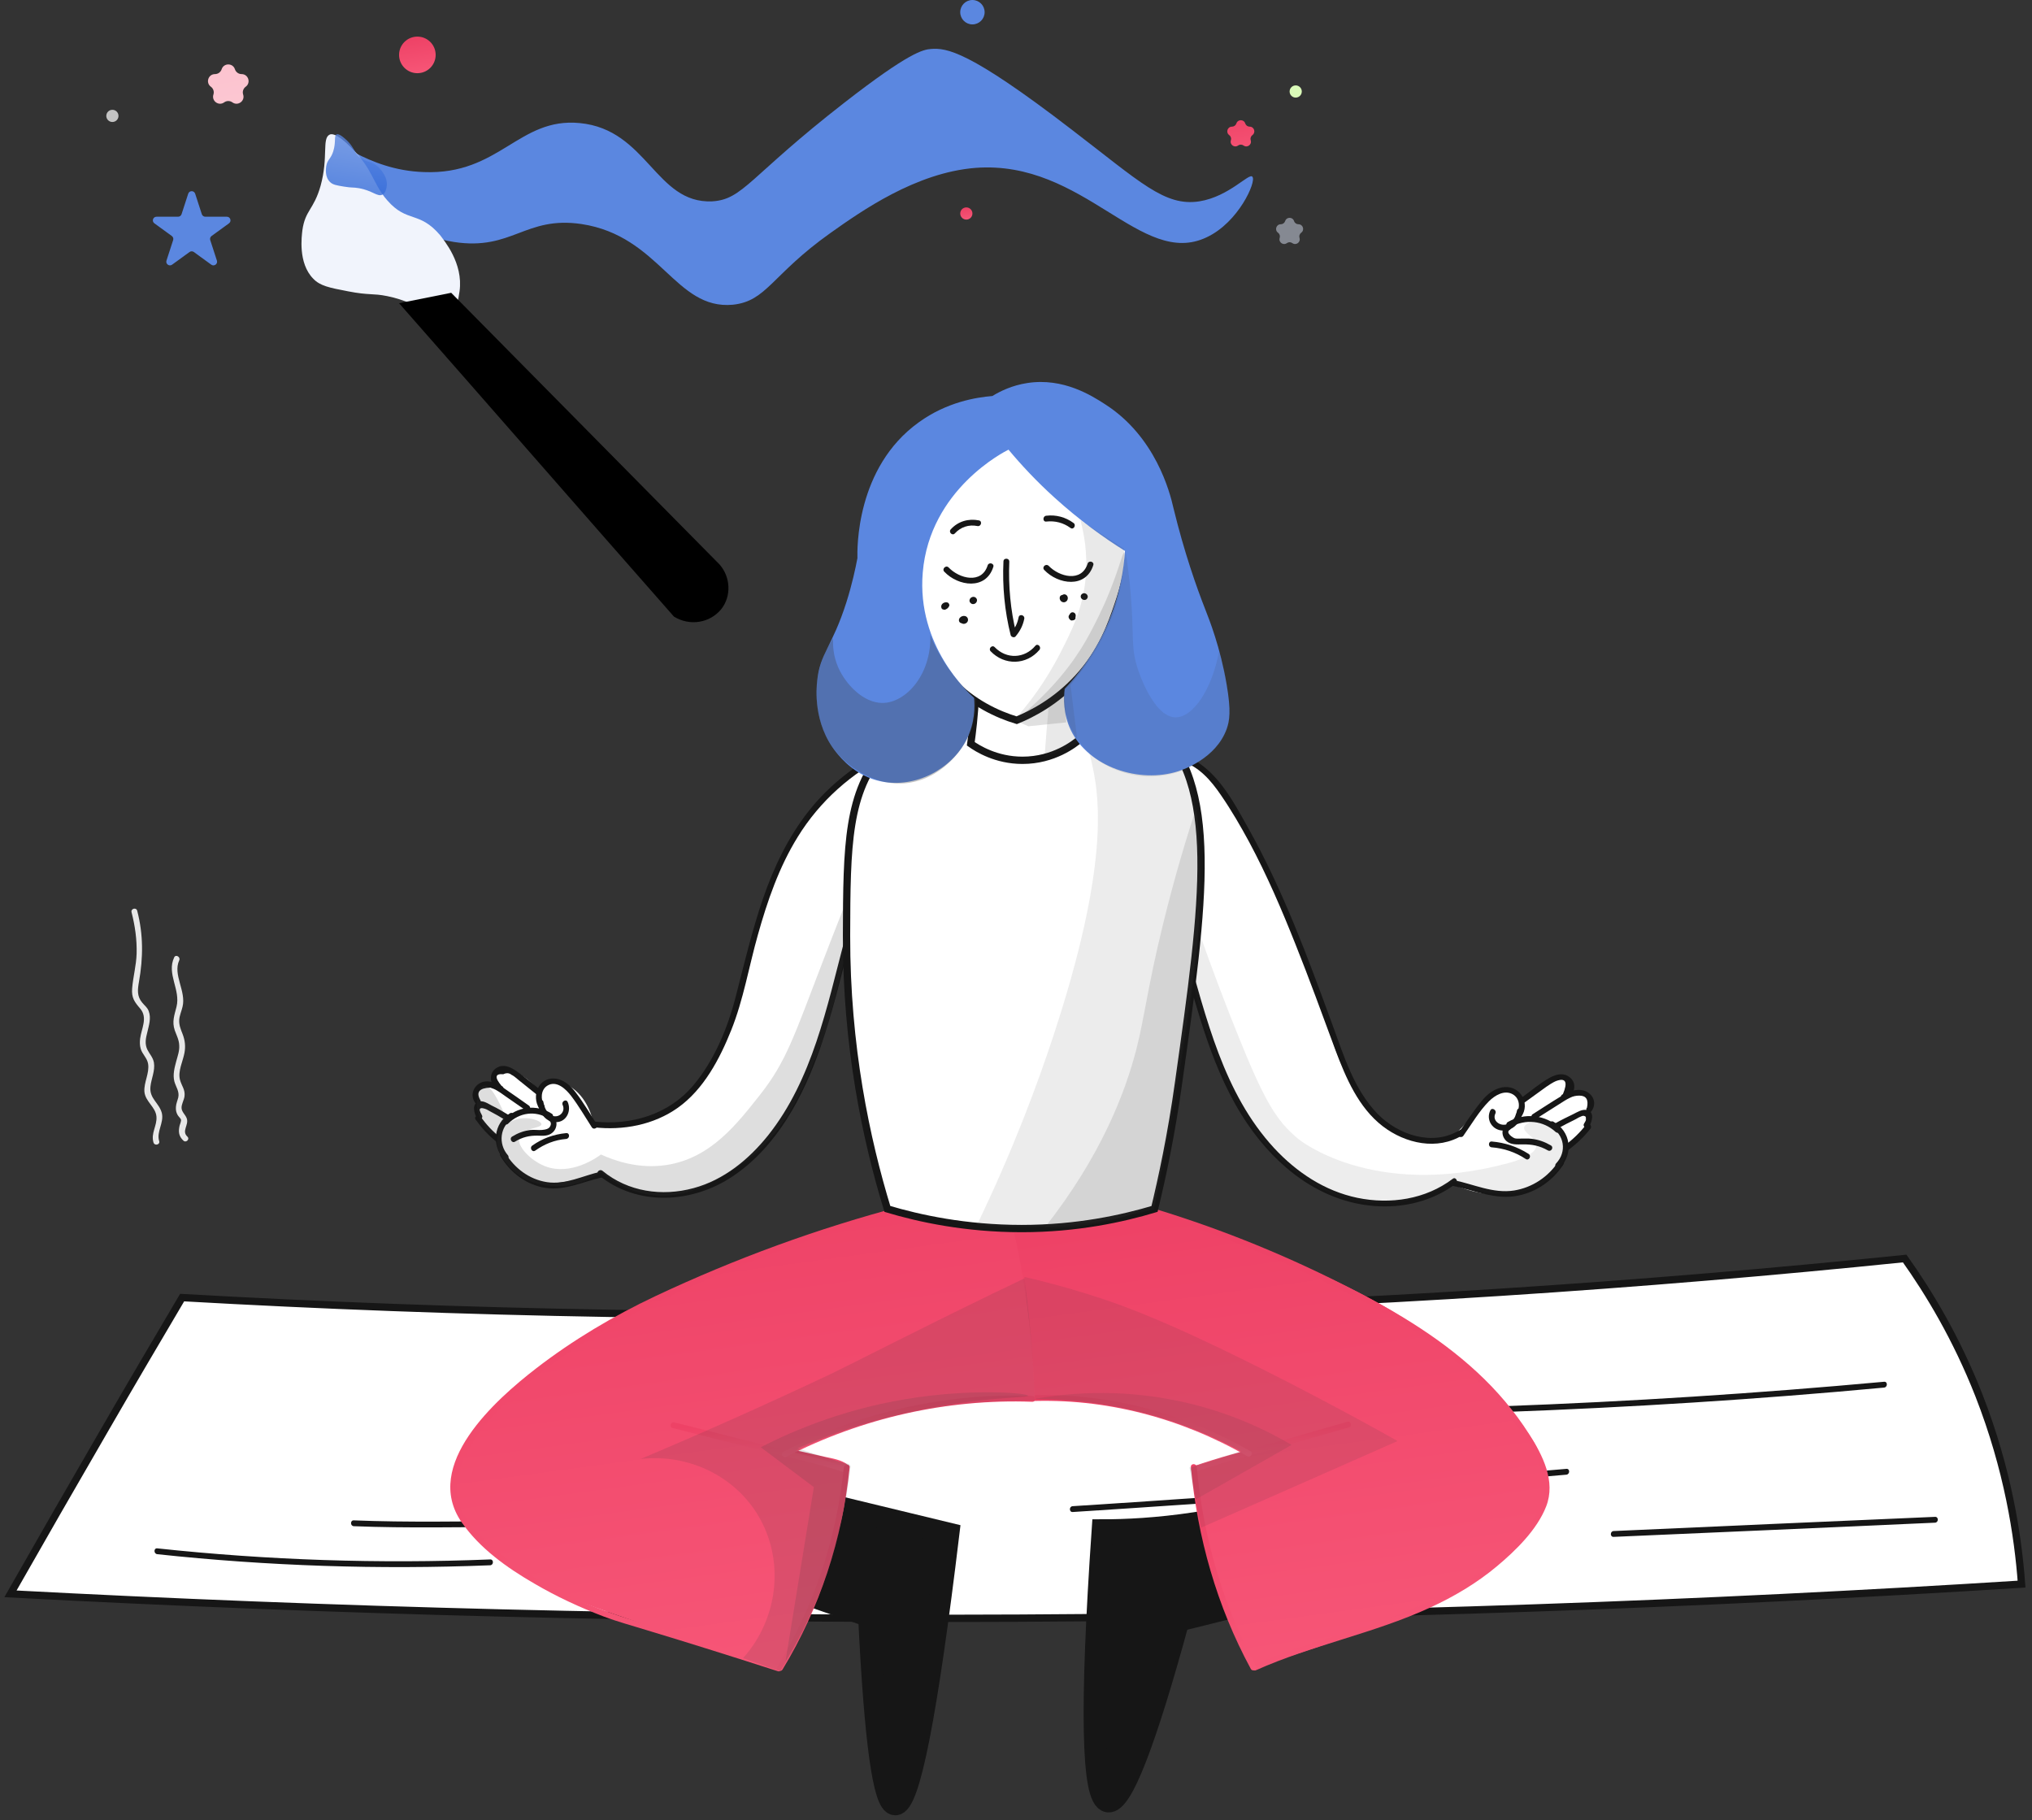 <svg width="278" height="249" viewBox="0 0 278 249" fill="none" xmlns="http://www.w3.org/2000/svg">
<rect x="0" y="0" width="278" height="249" fill="#333333" stroke="none"/>
<path d="M276.571 216.708C233.237 219.447 187.482 221.123 139.492 221.362C91.157 221.601 45.056 220.352 1.429 218.038C5.712 210.512 10.021 203.013 14.357 195.541C17.842 189.504 21.38 183.494 24.918 177.511C62.427 179.639 102.968 180.49 146.143 179.426C186.817 178.415 225.07 175.809 260.583 172.166C263.855 176.767 267.633 182.989 270.719 190.834C274.709 201.019 276.092 210.14 276.571 216.708Z" fill="white" stroke="#161616" stroke-miterlimit="10"/>
<path d="M21.517 212.614C36.627 214.236 51.843 214.741 67.059 214.13C67.564 214.103 67.564 213.305 67.059 213.332C51.869 213.943 36.653 213.438 21.517 211.816C21.011 211.763 21.011 212.561 21.517 212.614Z" fill="#161616"/>
<path d="M48.405 208.785C55.774 209.077 63.169 208.891 70.538 208.891C78.013 208.864 85.462 208.864 92.937 208.838C93.442 208.838 93.442 208.04 92.937 208.04C85.462 208.067 78.013 208.067 70.538 208.093C63.169 208.12 55.774 208.279 48.405 207.987C47.9 207.96 47.9 208.758 48.405 208.785Z" fill="#161616"/>
<path d="M146.754 206.844C169.286 205.408 191.791 203.706 214.296 201.738C214.802 201.685 214.802 200.887 214.296 200.94C191.818 202.908 169.286 204.61 146.754 206.046C146.249 206.073 146.249 206.87 146.754 206.844Z" fill="#161616"/>
<path d="M205.491 193.174C222.942 192.536 240.366 191.445 257.764 189.823C258.269 189.77 258.269 188.972 257.764 189.025C240.366 190.621 222.942 191.738 205.491 192.376C204.986 192.376 204.986 193.174 205.491 193.174Z" fill="#161616"/>
<path d="M220.761 210.245C235.419 209.607 250.077 208.969 264.734 208.304C265.24 208.277 265.24 207.48 264.734 207.506C250.077 208.144 235.419 208.783 220.761 209.448C220.256 209.474 220.256 210.272 220.761 210.245Z" fill="#161616"/>
<path d="M21.777 156.103C21.378 154.826 22.442 153.63 22.149 152.3C21.803 150.891 20.42 150.305 20.58 148.683C20.686 147.566 21.245 146.503 21.058 145.359C20.925 144.641 20.473 144.216 20.154 143.578C19.782 142.78 19.941 142.035 20.154 141.211C20.367 140.28 20.713 139.27 20.34 138.312C20.154 137.807 19.782 137.568 19.462 137.169C18.718 136.291 18.824 135.387 19.01 134.323C19.595 131.026 19.622 127.862 18.771 124.591C18.638 124.085 17.866 124.298 17.999 124.803C18.478 126.665 18.744 128.553 18.691 130.468C18.638 132.09 18.212 133.605 18.079 135.201C17.973 136.504 18.398 137.062 19.196 137.993C20.234 139.243 19.356 140.679 19.17 142.088C19.116 142.541 19.116 143.019 19.25 143.471C19.462 144.216 20.127 144.721 20.26 145.519C20.473 146.795 19.675 148.045 19.755 149.322C19.861 150.704 21.298 151.422 21.404 152.752C21.511 154.002 20.606 155.012 21.005 156.315C21.165 156.794 21.936 156.581 21.777 156.103Z" fill="#E8E8E8"/>
<path d="M25.637 155.493C24.812 154.722 25.85 153.925 25.557 153.02C25.398 152.515 24.866 152.143 24.839 151.584C24.812 151.079 25.158 150.521 25.238 150.015C25.371 149.058 24.866 148.606 24.626 147.728C24.307 146.532 25.025 145.202 25.238 144.032C25.398 143.128 25.318 142.357 24.999 141.506C24.733 140.814 24.467 140.229 24.52 139.485C24.573 138.873 24.839 138.315 24.972 137.73C25.504 135.602 23.616 133.342 24.52 131.374C24.733 130.922 24.041 130.497 23.828 130.975C22.764 133.236 24.733 135.39 24.148 137.73C23.855 138.9 23.509 139.751 23.908 140.947C24.148 141.612 24.493 142.25 24.52 142.995C24.573 143.74 24.307 144.458 24.121 145.149C23.881 146.053 23.616 147.01 23.855 147.941C24.068 148.712 24.573 149.297 24.387 150.148C24.28 150.574 24.094 150.973 24.068 151.425C24.041 151.85 24.094 152.169 24.307 152.542C24.413 152.728 24.733 153.02 24.759 153.153C24.812 153.366 24.626 153.792 24.573 153.978C24.387 154.802 24.44 155.414 25.078 156.025C25.451 156.398 26.01 155.839 25.637 155.493Z" fill="#E8E8E8"/>
<path d="M163.565 208.356C158.324 209.154 153.908 209.34 150.849 209.34C149.173 233.725 149.413 246.091 151.594 246.436C153.429 246.729 156.648 238.485 161.224 221.705C167.528 220.136 173.86 218.567 180.164 216.999C180.803 210.829 179.366 208.436 177.93 207.346C175.27 205.351 171.545 207.106 163.565 208.356Z" fill="#161616" stroke="#161616" stroke-width="3" stroke-miterlimit="10"/>
<path d="M137.84 165.143C133.424 169.158 134.94 180.061 141.511 191.469C143.054 191.283 145.474 191.124 148.374 191.363C149.571 191.469 153.322 191.842 162.899 195.325C164.894 196.07 167.66 197.107 170.959 198.516C168.379 199.208 165.798 199.899 163.191 200.59C163.484 203.702 164.016 207.239 164.974 211.015C166.729 218.008 169.336 223.726 171.73 228.007C177.716 226.252 182.611 224.524 186.149 223.247C194.635 220.136 199.13 217.902 203.44 214.897C208.042 211.679 210.463 208.967 211.208 205.563C211.633 203.595 211.394 201.893 211.314 201.282C210.782 197.984 208.946 195.751 207.031 193.623C202.828 188.916 200.726 186.576 197.295 183.97C189.447 178.04 182.291 174.929 174.337 171.552C168.192 168.945 164.096 167.217 158.137 165.781C148.613 163.574 141.458 161.845 137.84 165.143Z" fill="url(#paint0_linear_12312_1175)"/>
<path d="M156.222 165.648C164.229 167.988 172.023 170.967 179.578 174.557C186.202 177.694 192.852 181.178 198.598 185.779C201.258 187.906 203.732 190.273 205.887 192.932C208.228 195.83 211.261 199.74 211.208 203.649C211.154 207.292 207.696 210.616 205.169 212.903C202.482 215.323 199.423 217.237 196.178 218.806C188.25 222.636 179.472 224.205 171.438 227.795C170.959 228.007 171.385 228.699 171.837 228.486C179.551 225.029 187.958 223.46 195.645 219.923C198.891 218.434 202.003 216.599 204.77 214.286C207.35 212.132 210.276 209.286 211.527 206.095C212.883 202.638 211.048 199.075 209.212 196.203C207.217 193.065 204.796 190.219 202.057 187.693C196.63 182.667 190.166 178.944 183.595 175.647C174.896 171.259 165.798 167.643 156.434 164.903C155.929 164.744 155.716 165.489 156.222 165.648Z" fill="url(#paint1_linear_12312_1175)"/>
<path d="M184.34 194.501C180.802 195.511 177.238 196.522 173.7 197.532C170.215 198.516 166.65 199.394 163.245 200.617C162.766 200.803 162.979 201.574 163.458 201.388C166.863 200.138 170.427 199.287 173.912 198.303C177.45 197.293 181.015 196.282 184.553 195.272C185.032 195.139 184.819 194.368 184.34 194.501Z" fill="url(#paint2_linear_12312_1175)"/>
<path d="M162.928 200.671C163.806 210.324 166.493 219.764 171.121 228.3C171.361 228.752 172.052 228.354 171.813 227.901C167.264 219.498 164.604 210.191 163.726 200.697C163.699 200.166 162.901 200.166 162.928 200.671Z" fill="url(#paint3_linear_12312_1175)"/>
<path d="M171.066 198.517C161.836 193.225 151.355 190.459 140.687 190.885C140.182 190.911 140.182 191.709 140.687 191.683C151.195 191.23 161.543 193.97 170.641 199.208C171.12 199.448 171.519 198.756 171.066 198.517Z" fill="url(#paint4_linear_12312_1175)"/>
<path opacity="0.11" d="M140.155 174.69C142.629 175.249 146.247 176.179 150.529 177.589C153.695 178.626 159.68 180.727 173.434 187.667C178.062 190.007 184.154 193.172 191.204 197.134C182.239 201.096 173.274 205.059 164.309 208.994C163.83 206.255 163.325 203.543 162.846 200.804C165.16 200.059 167.475 199.341 169.789 198.597C166.251 196.655 161.25 194.369 154.972 192.933C149.785 191.736 145.209 191.443 141.618 191.47C141.112 185.859 140.634 180.275 140.155 174.69Z" fill="#3D3D3D"/>
<path opacity="0.11" d="M141.591 191.363C145.821 190.618 152.684 189.927 160.824 191.576C167.847 192.985 173.22 195.618 176.705 197.665C172.316 200.165 167.953 202.638 163.564 205.138C163.271 203.675 163.005 202.186 162.713 200.724C165.054 199.979 167.395 199.261 169.762 198.516C166.65 196.841 162.686 195.059 157.898 193.677C151.487 191.842 145.821 191.363 141.591 191.363Z" fill="#3D3D3D"/>
<path d="M107.037 216.947C111 218.33 114.964 219.712 118.901 221.095C119.726 238.194 120.923 246.784 122.466 246.837C124.354 246.916 126.775 234.578 129.755 209.793C123.45 208.278 117.172 206.735 110.867 205.22C109.617 209.129 108.34 213.038 107.037 216.947Z" fill="#161616" stroke="#161616" stroke-width="3" stroke-miterlimit="10"/>
<path d="M141.566 191.392C141.326 183.76 140.448 177.431 139.597 172.804C137.815 163.044 136.272 161.502 134.915 160.864C131.962 159.508 128.956 162.114 121.455 165.544C115.31 168.363 116.108 167.166 105.573 171.128C97.859 174.027 88.548 178.016 78.652 183.813C76.524 185.063 71.523 188.068 66.708 193.493C62.186 198.572 61.867 201.258 61.867 202.561C61.867 203.89 62.186 206.869 66.549 211.336C71.683 216.575 77.482 218.835 94.215 224.18C98.817 225.643 103.02 226.973 106.771 228.116C108.792 224.26 110.335 220.909 111.452 218.303C114.591 210.964 115.257 207.507 115.523 205.752C115.815 203.811 115.948 202.188 115.975 201.071C113.261 200.354 110.521 199.662 107.808 198.944C110.894 197.189 114.724 195.381 119.3 193.945C128.291 191.153 136.192 190.993 141.566 191.392Z" fill="url(#paint5_linear_12312_1175)"/>
<path d="M108.605 199.157C109.776 199.423 110.973 199.689 112.143 199.955C113.314 200.221 114.644 200.354 115.628 201.099C116.027 201.418 116.426 200.726 116.027 200.407C115.096 199.689 113.952 199.53 112.835 199.29C111.505 198.998 110.148 198.679 108.818 198.386C108.313 198.28 108.1 199.051 108.605 199.157Z" fill="url(#paint6_linear_12312_1175)"/>
<path d="M123.583 164.96C111.931 168.018 100.599 172.166 89.692 177.299C83.946 180.011 78.386 183.308 73.358 187.191C67.772 191.499 57.77 200.407 63.143 208.225C65.617 211.815 69.368 214.475 73.092 216.629C76.125 218.41 79.344 219.9 82.616 221.149C84.531 221.867 86.526 222.399 88.495 223.011C94.48 224.819 100.466 226.707 106.424 228.622C106.903 228.781 107.116 228.01 106.637 227.851C101.716 226.255 96.795 224.686 91.847 223.197C89.266 222.399 86.633 221.734 84.079 220.83C77.801 218.676 71.337 215.432 66.522 210.858C64.952 209.369 63.33 207.614 62.744 205.513C61.999 202.907 62.931 200.301 64.234 198.067C66.336 194.451 69.448 191.446 72.667 188.813C77.828 184.611 83.653 181.128 89.665 178.256C100.625 173.017 112.091 168.842 123.849 165.784C124.301 165.598 124.088 164.827 123.583 164.96Z" fill="url(#paint7_linear_12312_1175)"/>
<path d="M92.032 195.355C95.996 196.366 99.986 197.376 103.95 198.36C107.86 199.344 111.851 200.195 115.681 201.472C116.16 201.631 116.373 200.86 115.894 200.701C112.063 199.451 108.073 198.6 104.163 197.589C100.199 196.579 96.209 195.568 92.245 194.584C91.74 194.478 91.527 195.249 92.032 195.355Z" fill="url(#paint8_linear_12312_1175)"/>
<path d="M115.441 200.779C114.457 210.405 111.398 219.739 106.37 227.983C106.104 228.435 106.796 228.834 107.062 228.382C112.169 219.979 115.255 210.512 116.239 200.752C116.292 200.247 115.494 200.274 115.441 200.779Z" fill="url(#paint9_linear_12312_1175)"/>
<path d="M107.569 199.29C117.97 193.972 129.542 191.339 141.22 191.764C141.726 191.791 141.726 190.993 141.22 190.967C129.409 190.515 117.678 193.2 107.17 198.599C106.718 198.838 107.117 199.529 107.569 199.29Z" fill="url(#paint10_linear_12312_1175)"/>
<path opacity="0.13" d="M136.006 176.871C124.567 182.429 117.039 186.338 113.66 187.96C104.775 192.162 96.103 196.018 87.67 199.581C94.108 198.863 100.386 201.841 103.658 207.213C107.356 213.276 106.584 221.307 101.663 226.838C103.365 227.45 105.068 228.061 106.744 228.646C108.18 226.359 109.617 223.753 110.92 220.828C114.379 213.143 115.789 206.016 116.374 200.485C113.953 199.687 111.532 198.916 109.111 198.118C111.293 197.161 113.66 196.23 116.188 195.406C125.764 192.268 134.569 191.523 141.592 191.63C141.512 189.715 141.406 187.774 141.273 185.779C141.007 181.977 140.608 178.334 140.156 174.877C139.198 175.329 137.762 176.047 136.006 176.871Z" fill="#3D3D3D"/>
<path opacity="0.15" d="M140.66 190.939C140.634 190.593 133.797 189.982 125.524 191.152C116.16 192.481 108.845 195.54 104.083 197.986C106.504 199.794 108.925 201.629 111.345 203.438C110.042 211.389 108.765 219.34 107.461 227.291C110.148 222.877 113.181 216.707 114.937 208.916C115.628 205.804 116.001 202.932 116.187 200.3C115.469 200.087 114.724 199.874 113.979 199.661C112.25 199.183 110.574 198.757 108.925 198.412C110.228 197.827 112.064 197.029 114.298 196.204C128.743 190.833 140.66 191.365 140.66 190.939Z" fill="#3D3D3D"/>
<path d="M160.985 103.183C162.342 102.731 164.39 104.832 165.614 106.055C167.582 108.049 168.566 110.07 168.859 110.682C172.477 118.181 171.838 115.203 174.898 122.17C178.649 130.759 181.202 138.87 181.202 138.87C182.453 142.832 183.224 145.784 185.645 149.427C188.385 153.522 190.646 154.613 191.577 154.985C194.663 156.261 197.589 155.703 198.892 155.357C200.302 153.975 201.393 152.778 202.138 151.927C203.654 150.198 204.293 149.268 205.49 149.135C205.756 149.108 206.979 148.975 207.618 149.693C207.911 150.012 207.964 150.358 208.256 150.438C208.629 150.544 209.001 150.119 209.453 149.693C209.64 149.507 210.863 148.364 212.14 147.832C212.805 147.539 214.082 147.167 214.455 147.646C214.827 148.124 214.002 149.135 214.375 149.507C214.747 149.879 215.652 149.028 216.609 149.427C217.141 149.667 217.594 150.252 217.62 150.81C217.673 151.501 217.088 151.661 216.982 152.565C216.875 153.31 217.221 153.443 217.168 154.054C217.062 154.985 216.21 155.118 215.04 156.474C214.375 157.245 214.561 157.299 213.364 159.08C212.912 159.745 212.326 160.623 211.874 161.128C210.118 163.096 207.139 163.255 205.57 163.362C202.537 163.521 200.143 162.617 198.786 161.979C197.882 162.617 196.498 163.415 194.716 164.026C190.114 165.542 186.07 164.479 184.421 164.026C177.85 162.192 173.993 157.219 171.439 153.815C167.635 148.762 166.252 144.375 163.751 136.397C162.98 133.977 160.666 126.292 159.761 116.001C159.389 111.32 158.777 103.928 160.985 103.183Z" fill="white"/>
<path d="M161.731 104.138C164.072 104.909 165.695 106.797 167.051 108.792C168.461 110.839 169.711 112.993 170.908 115.2C173.329 119.721 175.351 124.428 177.24 129.188C179.155 133.975 180.911 138.814 182.693 143.628C184.13 147.457 185.859 151.526 189.184 154.079C192.27 156.445 196.659 157.429 200.117 155.275C200.543 155.009 200.144 154.318 199.718 154.584C196.047 156.871 191.312 155.275 188.466 152.377C185.22 149.026 183.837 144.372 182.267 140.118C178.942 131.023 175.537 121.769 170.775 113.286C168.701 109.589 166.253 104.803 161.944 103.367C161.465 103.207 161.252 103.978 161.731 104.138Z" fill="#161616"/>
<path d="M161.463 129.904C163.83 138.094 165.825 146.657 170.693 153.784C174.71 159.687 180.669 164.394 187.985 164.979C191.948 165.298 195.965 164.341 199.157 161.948C199.556 161.655 199.157 160.937 198.758 161.256C195.034 164.075 190.219 164.793 185.697 163.862C181.228 162.932 177.37 160.352 174.311 157.055C167.368 149.529 165.054 139.264 162.287 129.718C162.101 129.212 161.33 129.425 161.463 129.904Z" fill="#161616"/>
<path d="M200.198 155.385C201.315 153.816 202.352 152.008 203.709 150.652C204.507 149.854 205.811 149.056 206.954 149.695C207.939 150.253 208.019 151.529 207.433 152.38C207.141 152.806 207.832 153.205 208.125 152.779C209.375 150.998 208.072 148.604 205.89 148.711C204.587 148.79 203.523 149.615 202.725 150.599C201.581 151.981 200.597 153.524 199.533 154.986C199.213 155.385 199.905 155.784 200.198 155.385Z" fill="#161616"/>
<path d="M203.896 151.9C203.31 153.07 204.029 154.426 205.332 154.639C206.902 154.878 208.045 153.548 208.311 152.139C208.418 151.634 207.646 151.421 207.54 151.926C207.38 152.777 206.928 153.655 205.997 153.841C205.119 154.027 204.135 153.256 204.587 152.325C204.8 151.846 204.108 151.447 203.896 151.9Z" fill="#161616"/>
<path d="M198.628 162.195C201.687 162.806 204.587 164.216 207.753 163.551C210.306 163.019 212.488 161.45 213.898 159.296C214.19 158.871 213.499 158.472 213.206 158.897C211.823 160.998 209.641 162.461 207.141 162.86C204.268 163.312 201.581 161.982 198.814 161.424C198.336 161.344 198.123 162.115 198.628 162.195Z" fill="#161616"/>
<path d="M206.158 153.843C205.307 154.348 205.413 155.518 206.131 156.129C206.743 156.635 207.568 156.555 208.313 156.555C209.59 156.528 210.654 156.741 211.771 157.379C212.223 157.619 212.622 156.954 212.17 156.688C211.345 156.209 210.467 155.89 209.51 155.784C209.057 155.731 208.605 155.757 208.126 155.757C207.834 155.757 207.541 155.784 207.275 155.731C206.956 155.651 205.918 154.933 206.557 154.561C206.983 154.268 206.584 153.577 206.158 153.843Z" fill="#161616"/>
<path d="M206.686 154.186C208.681 153.042 211.128 153.282 212.831 154.851C213.203 155.196 213.762 154.638 213.389 154.292C211.421 152.484 208.601 152.165 206.287 153.494C205.835 153.76 206.234 154.452 206.686 154.186Z" fill="#161616"/>
<path d="M208.419 150.941C209.297 150.303 210.148 149.691 211.026 149.053C211.398 148.787 211.744 148.521 212.143 148.282C212.409 148.122 212.675 147.963 212.968 147.857C214.218 147.431 214.511 148.043 213.819 149.691C213.34 149.851 213.553 150.622 214.032 150.463C215.468 149.957 215.974 148.016 214.484 147.192C213.659 146.713 212.675 147.059 211.93 147.484C210.574 148.255 209.323 149.346 208.046 150.25C207.594 150.569 207.993 151.26 208.419 150.941Z" fill="#161616"/>
<path d="M210.118 153.072C211.183 152.407 212.247 151.716 213.311 151.051C213.79 150.758 214.268 150.413 214.8 150.173C215.199 149.96 215.625 149.881 216.077 149.881C217.008 149.881 217.354 150.439 217.115 151.529C216.795 151.928 217.354 152.487 217.673 152.088C218.684 150.811 217.78 149.242 216.237 149.11C215.226 149.003 214.322 149.508 213.497 150.014C212.22 150.785 210.97 151.609 209.719 152.407C209.267 152.646 209.666 153.338 210.118 153.072Z" fill="#161616"/>
<path d="M213.233 154.321C213.951 153.922 214.669 153.55 215.388 153.204C215.627 153.071 216.425 152.592 216.664 152.646C217.329 152.778 216.877 153.443 216.718 153.709C216.452 154.135 217.143 154.56 217.409 154.108C217.835 153.417 218.207 152.06 217.063 151.848C216.452 151.715 215.787 152.14 215.255 152.406C214.43 152.805 213.605 153.204 212.807 153.656C212.382 153.895 212.807 154.587 213.233 154.321Z" fill="#161616"/>
<path d="M212.116 154.136C214.031 155.199 214.403 157.566 212.887 159.162C212.541 159.534 213.1 160.092 213.446 159.72C215.308 157.779 214.882 154.747 212.515 153.444C212.089 153.205 211.663 153.896 212.116 154.136Z" fill="#161616"/>
<path d="M217.009 153.842C216.158 154.932 215.174 155.889 214.083 156.687C213.684 156.98 214.057 157.671 214.482 157.378C215.653 156.528 216.69 155.544 217.595 154.4C217.887 154.001 217.329 153.443 217.009 153.842Z" fill="#161616"/>
<path d="M204.083 156.954C205.759 157.087 207.329 157.619 208.739 158.55C209.164 158.842 209.563 158.151 209.138 157.859C207.595 156.875 205.919 156.316 204.083 156.157C203.578 156.13 203.578 156.928 204.083 156.954Z" fill="#161616"/>
<path opacity="0.09" d="M158.299 109.617C158.778 113.021 159.549 117.807 160.693 123.551C161.438 127.274 161.97 130.013 162.954 133.656C164.444 139.188 165.668 143.841 168.541 149.24C170.429 152.776 171.706 155.196 174.366 157.802C176.255 159.637 181.203 164.477 188.652 164.583C193.2 164.637 196.792 162.908 198.893 161.605C200.143 162.297 202.298 163.227 205.091 163.28C206.395 163.307 208.842 163.334 211.157 161.738C211.955 161.18 214.083 159.744 214.242 157.324C214.269 156.951 214.375 154.93 212.939 153.867C211.343 152.697 208.736 153.388 208.523 154.212C208.337 154.984 210.252 155.622 210.199 156.712C210.119 158.095 206.98 158.946 206.395 159.105C187.667 164.158 177.585 155.781 177.585 155.781C174.526 153.228 172.903 150.463 169.126 141.023C166.013 133.258 162.103 122.647 158.299 109.617Z" fill="#3D3D3D"/>
<path d="M82.296 160.623C83.52 161.527 86.766 163.628 91.208 163.601C95.358 163.575 98.284 161.687 99.933 160.623C102.673 158.868 104.243 156.926 105.679 155.065C110.148 149.401 111.931 143.497 113.208 139.216C114.352 135.387 113.899 135.599 114.99 132.275C117.038 126.053 118.794 124.643 120.55 120.202C123.449 112.863 123.636 104.114 121.348 103.157C120.284 102.731 118.714 103.981 115.602 106.534C114.671 107.305 113.021 108.661 111.292 110.762C109.909 112.464 107.488 115.815 104.802 123.819C102.62 130.361 103.099 131.424 100.519 138.658C98.922 143.152 97.912 144.987 96.688 146.662C95.305 148.523 93.017 151.555 88.867 153.15C85.701 154.374 82.855 154.214 81.285 154.001C81.073 152.938 80.355 150.012 77.88 148.576C77.269 148.204 75.779 147.353 74.715 147.991C74.103 148.364 73.89 149.055 73.81 149.427C72.64 147.779 71.363 147.061 70.645 146.742C69.953 146.449 68.543 145.811 67.958 146.396C67.426 146.928 67.905 148.151 67.958 148.311C67.213 147.912 66.362 147.965 65.75 148.417C65.298 148.763 64.792 149.454 64.979 150.199C65.112 150.704 65.511 151.023 65.644 151.103C65.484 151.555 65.351 152.246 65.591 152.964C65.724 153.337 65.883 153.576 66.841 154.64C68.064 156.022 68.091 155.969 68.331 156.315C68.996 157.299 68.862 157.831 69.288 158.708C70.033 160.33 71.629 161.101 72.161 161.341C73.864 162.165 75.433 161.952 78.013 161.58C79.663 161.394 81.099 161.022 82.296 160.623Z" fill="white"/>
<path d="M121.27 102.441C117.2 104.489 113.529 107.307 110.683 110.897C107.836 114.487 105.868 118.636 104.378 122.944C102.888 127.305 101.824 131.799 100.68 136.24C99.59 140.548 97.754 145.015 94.881 148.446C91.529 152.461 86.316 154.004 81.234 153.419C80.729 153.365 80.729 154.163 81.234 154.216C85.251 154.669 89.428 153.897 92.753 151.531C96.265 149.031 98.472 144.856 100.042 140.92C101.718 136.745 102.463 132.198 103.686 127.89C104.99 123.236 106.586 118.609 109.14 114.487C112.172 109.568 116.509 105.738 121.669 103.159C122.148 102.893 121.722 102.202 121.27 102.441Z" fill="#161616"/>
<path d="M115.549 128.552C113.128 137.753 111.16 147.672 105.095 155.304C102.461 158.602 99.029 161.42 94.879 162.537C90.57 163.707 85.915 163.043 82.43 160.171C82.031 159.851 81.472 160.41 81.871 160.729C87.165 165.09 94.72 164.638 100.253 160.915C106.318 156.846 109.909 149.986 112.25 143.258C113.9 138.524 115.044 133.605 116.321 128.765C116.454 128.26 115.682 128.047 115.549 128.552Z" fill="#161616"/>
<path d="M81.658 153.816C80.727 152.38 79.849 150.864 78.812 149.508C78.094 148.551 77.136 147.647 75.859 147.54C73.651 147.407 72.694 149.934 73.757 151.609C74.024 152.035 74.715 151.636 74.449 151.21C73.944 150.412 73.97 149.083 74.875 148.524C76.152 147.727 77.455 149.03 78.147 149.934C79.184 151.29 80.036 152.779 80.967 154.215C81.233 154.641 81.924 154.242 81.658 153.816Z" fill="#161616"/>
<path d="M76.976 151.158C77.402 152.062 76.524 152.967 75.593 152.647C74.822 152.381 74.476 151.504 74.343 150.759C74.263 150.254 73.491 150.467 73.571 150.972C73.811 152.302 74.768 153.685 76.285 153.498C77.588 153.339 78.173 151.876 77.668 150.759C77.455 150.281 76.763 150.68 76.976 151.158Z" fill="#161616"/>
<path d="M82.216 160.28C79.769 160.812 77.375 162.115 74.821 161.716C72.4 161.344 70.379 159.802 69.155 157.754C68.889 157.302 68.197 157.727 68.463 158.153C69.713 160.254 71.682 161.849 74.103 162.408C77.029 163.072 79.636 161.663 82.429 161.051C82.934 160.945 82.722 160.174 82.216 160.28Z" fill="#161616"/>
<path d="M75.193 153.361C75.379 153.494 75.405 153.76 75.326 153.946C75.166 154.478 74.581 154.531 74.102 154.585C73.597 154.611 73.091 154.531 72.559 154.585C71.654 154.691 70.83 155.01 70.058 155.489C69.633 155.755 70.032 156.446 70.457 156.18C71.442 155.568 72.426 155.329 73.597 155.356C74.288 155.382 75.006 155.436 75.565 154.957C76.283 154.372 76.363 153.175 75.565 152.67C75.166 152.404 74.767 153.095 75.193 153.361Z" fill="#161616"/>
<path d="M75.486 152.352C73.385 150.996 70.724 151.368 68.969 153.15C68.596 153.522 69.181 154.081 69.527 153.708C71.044 152.192 73.252 151.873 75.087 153.043C75.513 153.309 75.912 152.618 75.486 152.352Z" fill="#161616"/>
<path d="M73.997 149.164C72.906 148.286 71.842 147.356 70.698 146.558C70.007 146.079 69.129 145.601 68.278 145.92C66.602 146.531 66.948 148.765 68.411 149.324C68.889 149.51 69.102 148.739 68.623 148.552C67.639 147.382 67.719 146.85 68.863 146.957C69.288 146.744 69.661 146.771 69.98 147.037C70.432 147.249 70.858 147.701 71.257 147.994C71.975 148.579 72.72 149.164 73.438 149.749C73.811 150.042 74.396 149.483 73.997 149.164Z" fill="#161616"/>
<path d="M72.347 151.235C71.203 150.437 70.059 149.612 68.915 148.841C68.17 148.336 67.346 147.857 66.441 147.937C65.005 148.07 64.127 149.639 65.005 150.862C65.297 151.261 65.989 150.862 65.696 150.463C65.111 149.4 65.59 148.841 67.079 148.788C67.425 148.894 67.745 149.027 68.037 149.214C68.41 149.426 68.755 149.692 69.101 149.932C70.059 150.596 71.017 151.261 71.974 151.926C72.373 152.218 72.772 151.527 72.347 151.235Z" fill="#161616"/>
<path d="M69.501 152.486C68.783 152.034 68.038 151.608 67.266 151.236C66.761 150.97 66.069 150.491 65.457 150.704C64.5 151.05 64.872 152.326 65.245 152.964C65.484 153.416 66.176 153.017 65.936 152.565C65.857 152.406 65.564 151.927 65.644 151.741C65.75 151.475 66.176 151.635 66.362 151.688C66.575 151.741 66.788 151.901 67.001 152.007C67.719 152.379 68.41 152.778 69.102 153.204C69.528 153.443 69.953 152.752 69.501 152.486Z" fill="#161616"/>
<path d="M69.763 152.301C67.528 153.684 67.236 156.636 68.912 158.577C69.257 158.976 69.816 158.391 69.47 158.019C68.14 156.476 68.379 154.083 70.162 152.993C70.587 152.727 70.188 152.035 69.763 152.301Z" fill="#161616"/>
<path d="M65.085 153.177C65.883 154.294 66.814 155.305 67.904 156.182C68.303 156.501 68.862 155.943 68.463 155.624C67.426 154.799 66.548 153.869 65.776 152.778C65.457 152.353 64.765 152.752 65.085 153.177Z" fill="#161616"/>
<path d="M77.454 155.011C75.778 155.171 74.209 155.729 72.826 156.713C72.4 157.005 72.799 157.697 73.225 157.404C74.501 156.5 75.885 155.942 77.454 155.809C77.986 155.756 77.986 154.958 77.454 155.011Z" fill="#161616"/>
<path opacity="0.17" d="M119.937 113.022C116.612 121.106 114.058 127.621 112.436 131.876C108.632 141.768 107.568 145.225 103.976 149.773C100.917 153.628 97.299 158.442 91.181 159.372C87.35 159.957 84.105 158.787 82.216 157.936C81.737 158.309 78.093 160.915 74.555 159.532C72.586 158.761 70.644 156.766 71.043 155.543C71.442 154.293 74.103 154.373 74.076 153.788C74.049 153.309 72.214 152.645 70.564 153.15C70.325 153.23 68.702 153.761 68.17 155.224C67.479 157.165 69.288 159.16 69.766 159.692C72.214 162.404 75.965 162.271 76.63 162.244C79.317 162.165 81.285 160.968 82.216 160.33C83.413 161.34 85.515 162.829 88.441 163.361C93.841 164.372 98.204 161.34 100.598 159.851C107.435 155.517 110.015 148.602 112.117 143.39C113.127 140.864 113.58 139.215 116.054 129.137C117.596 122.755 118.927 117.277 119.937 113.022Z" fill="#3D3D3D"/>
<path opacity="0.17" d="M66.229 148.497C67.133 148.337 68.304 150.73 69.102 152.645C68.703 154.693 68.197 155.145 67.825 155.198C66.761 155.384 64.952 152.778 65.271 150.411C65.298 150.225 65.51 148.63 66.229 148.497Z" fill="#3D3D3D"/>
<path d="M120.976 102.624C115.948 108.395 115.842 115.521 115.815 128.02C115.789 143.151 118.502 155.889 121.402 165.382C125.764 166.685 132.095 168.068 139.783 168.068C147.365 168.068 153.616 166.685 157.952 165.382C158.937 161.313 160.24 155.33 161.251 148.044C164.736 123.339 167.024 107.091 157.952 99.114C148.801 91.083 129.568 92.758 120.976 102.624Z" fill="white" stroke="#161616" stroke-miterlimit="10"/>
<path opacity="0.1" d="M145.902 94.513C147.046 96.853 148.562 100.469 149.52 105.07C150.398 109.271 151.754 118.605 144.066 141.847C141.885 148.469 138.586 157.351 133.665 167.562C135.767 167.775 138.028 167.908 140.422 167.881C147.259 167.855 153.191 166.738 157.899 165.408C159.921 155.516 161.357 147.086 162.342 140.677C163.565 132.806 164.417 126.158 164.151 117.754C163.831 107.117 162.023 104.033 161.012 102.597C156.676 96.268 148.855 94.885 145.902 94.513Z" fill="#3D3D3D"/>
<path opacity="0.13" d="M163.725 110.337C162.528 113.954 160.799 119.538 159.096 126.505C156.968 135.201 156.649 138.844 155.478 143.498C153.909 149.561 150.637 158.124 142.949 167.91C145.476 167.989 148.854 167.803 152.685 166.766C154.707 166.208 156.489 165.49 157.952 164.798C159.309 157.406 160.506 150.465 161.57 144.03C163.459 132.754 164.124 128.101 164.204 121.931C164.283 117.065 163.991 113.076 163.725 110.337Z" fill="#3D3D3D"/>
<path d="M134.091 88.24C133.213 89.437 133.639 90.527 133.452 94.995C133.319 97.92 133.027 100.26 132.814 101.749C133.718 102.387 136.272 104.01 139.89 104.01C144.146 104.01 146.993 101.776 147.764 101.111C147.418 100.154 146.993 98.718 146.647 96.936C145.663 91.857 146.674 90.288 145.53 88.559C143.481 85.501 136.192 85.368 134.091 88.24Z" fill="white" stroke="#161616" stroke-miterlimit="10"/>
<path d="M123.318 73.905C123.211 77.681 124.063 80.5 124.754 82.76C125.792 86.084 126.936 89.807 130.234 93.211C133.107 96.189 136.459 97.732 139.093 98.53C141.114 97.705 144.44 96.03 147.472 92.733C150.771 89.142 152.021 85.499 152.952 82.76C153.75 80.394 155.107 76.112 154.548 70.528C154.149 66.619 153.724 62.391 150.372 59.12C145.424 54.306 138.188 55.556 137.177 55.742C130.154 57.045 126.616 62.603 125.765 64.119C123.477 68.002 123.371 71.804 123.318 73.905Z" fill="white" stroke="#161616" stroke-miterlimit="10"/>
<path d="M137.284 76.805C137.125 80.209 137.444 83.586 138.269 86.883C138.348 87.149 138.748 87.282 138.934 87.07C139.546 86.352 139.945 85.58 140.131 84.65C140.237 84.144 139.466 83.932 139.359 84.437C139.2 85.261 138.907 85.873 138.375 86.511C138.588 86.564 138.827 86.618 139.04 86.697C138.242 83.453 137.949 80.156 138.082 76.832C138.082 76.3 137.284 76.3 137.284 76.805Z" fill="#161616"/>
<path d="M142.87 77.976C144.758 79.97 148.562 80.529 149.573 77.311C149.733 76.832 148.961 76.62 148.802 77.098C147.977 79.731 144.891 78.906 143.455 77.391C143.056 77.045 142.497 77.603 142.87 77.976Z" fill="#161616"/>
<path d="M129.543 83.133C129.543 83.054 129.516 83.16 129.49 83.16C129.463 83.187 129.41 83.187 129.357 83.187C129.277 83.027 129.171 82.868 129.091 82.708C129.117 82.681 129.117 82.655 129.144 82.628C128.931 82.681 128.798 82.894 128.878 83.107C128.931 83.32 129.171 83.453 129.357 83.373C129.596 83.293 129.756 83.133 129.862 82.894C129.942 82.708 129.782 82.442 129.596 82.415C129.25 82.336 128.851 82.522 128.772 82.894C128.745 83.107 128.825 83.346 129.038 83.373C129.25 83.479 129.516 83.373 129.543 83.133Z" fill="#161616"/>
<path d="M133.48 82.098C133.426 82.497 133.32 82.524 133.16 82.178C132.868 81.939 132.921 81.832 133.32 81.885C133.134 81.779 132.894 81.832 132.761 82.018C132.655 82.205 132.708 82.471 132.894 82.577C133.347 82.843 133.905 82.258 133.559 81.832C133.214 81.407 132.522 81.779 132.655 82.284C132.708 82.497 132.948 82.63 133.134 82.55C133.426 82.55 133.533 82.311 133.48 82.098Z" fill="#161616"/>
<path d="M132.042 84.862C132.042 84.915 132.015 84.969 131.962 85.022C132.015 84.969 131.909 85.048 131.935 85.022C131.962 84.995 131.855 85.048 131.935 85.022C131.882 85.022 131.855 85.022 131.882 85.022C131.909 85.022 131.909 85.022 131.829 85.022C131.802 85.022 131.802 84.995 131.776 84.995C131.802 85.022 131.802 84.995 131.749 84.969C131.643 84.862 131.643 84.703 131.722 84.596C131.829 84.49 132.015 84.543 132.068 84.649C131.962 84.463 131.722 84.41 131.51 84.516C131.323 84.623 131.244 84.889 131.377 85.075C131.536 85.341 131.882 85.421 132.148 85.261C132.414 85.128 132.521 84.782 132.361 84.516C132.042 84.011 131.19 84.304 131.19 84.862C131.19 85.075 131.377 85.261 131.589 85.261C131.855 85.261 132.042 85.102 132.042 84.862Z" fill="#161616"/>
<path d="M145.582 81.485C145.768 81.512 145.875 81.618 145.901 81.751C145.928 81.91 145.821 82.017 145.582 82.097C145.502 82.07 145.449 82.07 145.369 82.043C145.236 81.964 145.21 81.857 145.289 81.724C145.422 81.512 145.821 81.591 145.742 81.884C145.795 81.671 145.688 81.432 145.476 81.405C145.263 81.352 145.05 81.458 144.997 81.671C144.89 82.043 145.21 82.442 145.609 82.389C145.954 82.336 146.167 81.99 146.061 81.644C146.008 81.458 145.821 81.299 145.609 81.299C145.449 81.299 145.289 81.405 145.21 81.538C145.05 81.831 145.263 82.309 145.635 82.283C145.848 82.256 146.034 82.123 146.034 81.884C145.981 81.698 145.821 81.458 145.582 81.485Z" fill="#161616"/>
<path d="M148.588 81.777C148.615 81.777 148.615 81.751 148.588 81.777C148.561 81.804 148.508 81.857 148.455 81.91C148.295 81.857 148.162 81.804 148.003 81.724C148.003 81.644 148.003 81.591 148.003 81.511C148.003 81.485 148.029 81.485 148.029 81.458C148.083 81.405 148.136 81.352 148.162 81.325C148.322 81.378 148.455 81.432 148.615 81.511C148.615 81.591 148.615 81.644 148.615 81.724V81.698C148.668 81.485 148.561 81.245 148.349 81.219C148.136 81.166 147.923 81.272 147.87 81.485C147.737 82.017 148.535 82.336 148.774 81.804C148.881 81.591 148.774 81.325 148.561 81.219C148.322 81.086 148.056 81.166 147.923 81.378C147.79 81.564 147.896 81.83 148.056 81.937C148.242 82.043 148.482 81.937 148.588 81.777Z" fill="#161616"/>
<path d="M147.125 84.409C147.098 84.329 147.125 84.409 147.098 84.435C147.098 84.462 147.019 84.515 147.098 84.462C146.886 84.435 146.673 84.409 146.46 84.382C146.3 84.143 146.593 83.93 146.806 84.037C146.62 83.93 146.38 83.983 146.247 84.169C146.141 84.356 146.194 84.622 146.38 84.728C146.593 84.834 146.859 84.808 147.019 84.622C147.178 84.462 147.231 84.169 147.098 83.957C146.965 83.744 146.646 83.691 146.46 83.877C146.274 84.063 146.194 84.356 146.274 84.595C146.354 84.808 146.54 84.941 146.753 84.861C147.045 84.861 147.205 84.622 147.125 84.409Z" fill="#161616"/>
<path d="M135.527 89.092C137.416 91.06 140.422 91.007 142.204 88.906C142.524 88.507 141.965 87.948 141.646 88.347C140.156 90.103 137.709 90.209 136.086 88.534C135.74 88.161 135.181 88.72 135.527 89.092Z" fill="#161616"/>
<path d="M130.632 72.974C131.43 72.096 132.548 71.724 133.718 71.963C134.224 72.07 134.436 71.299 133.931 71.192C132.494 70.9 131.058 71.325 130.074 72.415C129.728 72.788 130.286 73.346 130.632 72.974Z" fill="#161616"/>
<path d="M143.135 71.35C144.359 71.217 145.476 71.509 146.46 72.227C146.886 72.52 147.285 71.828 146.859 71.536C145.769 70.738 144.465 70.392 143.135 70.552C142.63 70.605 142.63 71.403 143.135 71.35Z" fill="#161616"/>
<path d="M129.193 78.212C131.082 80.207 134.886 80.765 135.897 77.547C136.057 77.069 135.285 76.856 135.126 77.335C134.301 79.967 131.215 79.143 129.779 77.627C129.406 77.255 128.821 77.84 129.193 78.212Z" fill="#161616"/>
<path d="M137.975 61.514C139.704 63.588 141.779 65.822 144.279 68.082C147.685 71.167 151.01 73.56 153.909 75.369C153.75 77.762 153.244 81.432 151.435 85.554C149.653 89.649 147.285 92.494 145.663 94.223C145.503 95.499 145.45 97.68 146.487 99.86C148.908 104.939 155.878 107.226 161.225 105.498C161.863 105.285 166.359 103.769 167.822 99.727C168.221 98.611 168.434 97.254 167.822 93.664C166.944 88.479 165.401 84.676 164.949 83.506C163.672 80.262 162.023 75.581 160.533 69.465C160.054 67.338 158.086 59.706 151.169 55.291C149.36 54.121 145.477 51.648 140.582 52.393C138.454 52.712 136.804 53.536 135.767 54.175C133.532 54.361 129.542 54.999 125.711 57.764C117.039 63.987 117.279 75.209 117.305 76.353C117.039 77.762 116.587 79.889 115.789 82.416C113.82 88.585 112.171 89.356 111.799 93.159C111.692 94.116 111.213 98.956 114.406 102.918C115.071 103.743 117.119 106.216 120.604 106.907C125.233 107.838 130.207 105.232 132.255 101.137C133.399 98.85 133.373 96.643 133.266 95.472C132.495 94.781 125.392 88.346 126.243 78.32C127.201 66.912 137.496 61.753 137.975 61.514Z" fill="#5B87E0"/>
<path opacity="0.11" d="M147.817 71.167C148.296 72.975 148.828 75.714 148.535 79.011C148.163 83.213 146.673 86.165 145.13 89.196C143.906 91.59 141.991 94.861 138.958 98.291C139.437 98.211 139.996 98.052 140.555 97.839C141.858 97.36 142.842 96.695 143.507 96.137C143.295 98.637 143.082 101.136 142.896 103.636C144.412 102.971 145.928 102.333 147.444 101.668C147.125 99.009 146.779 96.376 146.46 93.717C147.099 92.919 148.003 91.749 148.961 90.234C150.291 88.133 152.18 85.101 153.164 80.873C153.483 79.517 153.802 77.522 153.776 75.076C151.807 73.799 149.812 72.47 147.817 71.167Z" fill="#3D3D3D"/>
<path opacity="0.16" d="M153.803 75.555C153.59 75.502 153.005 78.241 151.223 82.336C151.223 82.336 149.893 85.368 148.376 87.947C146.967 90.341 144.173 94.356 138.906 98.558C139.491 98.824 140.103 99.09 140.689 99.355C142.418 99.169 144.147 99.01 145.876 98.824C145.796 97.361 145.69 95.898 145.61 94.462C147.685 92.335 150.531 88.851 152.314 83.852C153.75 79.677 154.069 75.608 153.803 75.555Z" fill="#3D3D3D"/>
<path opacity="0.29" d="M113.98 87.336C113.927 88.213 113.98 89.729 114.698 91.351C115.735 93.665 118.156 96.191 120.763 96.164C123.929 96.138 127.44 92.308 127.281 86.883C127.786 88.16 128.557 89.702 129.701 91.351C131.005 93.239 132.415 94.648 133.532 95.632C133.559 96.51 133.479 97.866 133 99.382C132.734 100.233 132.069 101.961 130.579 103.584C129.941 104.275 127.866 106.509 124.514 107.067C119.646 107.865 115.975 104.488 115.31 103.85C110.947 99.674 111.692 93.771 111.825 92.867C112.197 90.287 113.261 88.399 113.98 87.336Z" fill="#3D3D3D"/>
<path opacity="0.12" d="M153.989 75.448C154.202 76.751 154.495 78.826 154.708 81.432C155.16 87.016 154.708 88.505 155.612 91.351C155.745 91.803 157.794 98.079 160.8 98.132C163.14 98.185 165.747 94.515 166.785 89.117C167.61 91.803 167.955 94.09 168.115 95.712C168.381 98.344 168.142 99.222 168.035 99.648C167.29 102.067 165.322 103.397 164.284 104.115C160.613 106.615 156.65 106.242 156.064 106.163C155.133 106.056 150.824 105.498 147.951 101.881C147.499 101.323 146.062 99.435 145.636 96.616C145.503 95.685 145.503 94.861 145.557 94.302C147.179 92.707 149.334 90.181 151.09 86.617C153.271 82.097 153.83 77.975 153.989 75.448Z" fill="#3D3D3D"/>
<path d="M164.082 27.545C159.342 28.28 156.025 24.929 146.625 17.736C132.487 6.864 129.485 6.537 127.352 6.701C126.326 6.782 124.43 7.109 115.504 14.057C102.471 24.193 101.681 27.299 97.416 27.545C89.675 27.872 88.57 17.736 79.328 16.837C70.955 16.019 68.349 23.948 58.001 23.539C50.024 23.294 45.363 18.226 44.652 19.289C43.783 20.678 51.287 31.387 62.109 33.103C70.086 34.329 71.824 29.507 79.565 30.651C90.307 32.286 92.361 42.422 100.26 41.686C104.92 41.196 105.552 37.599 113.609 31.877C117.874 28.853 125.299 23.621 133.434 22.967C148.363 21.823 156.104 36.782 165.108 32.449C169.453 30.406 171.901 24.847 171.349 24.193C170.954 23.539 168.189 26.891 164.082 27.545Z" fill="#5B87E0"/>
<circle cx="177.267" cy="12.517" r="0.834" fill="#DBFBB9"/>
<path d="M61.39 43.147C62.481 42.488 62.715 40.921 62.871 39.849C63.416 35.974 60.689 32.841 60.221 32.182C57.339 28.801 55.703 30.533 52.976 27.4C50.95 25.091 51.106 23.195 47.989 20.144C45.963 18.083 45.262 18.331 45.106 18.413C44.016 18.908 44.95 21.463 43.86 25.421C42.925 28.719 41.756 28.719 41.366 31.522C41.288 32.264 40.743 35.974 42.847 38.118C43.782 39.107 45.028 39.355 47.599 39.849C50.56 40.427 50.95 40.097 52.976 40.509C57.884 41.498 59.598 44.219 61.39 43.147Z" fill="#F1F4FC"/>
<path opacity="0.8" d="M52.332 26.622C52.751 26.402 52.841 25.88 52.901 25.522C53.111 24.231 52.062 23.186 51.882 22.966C50.773 21.84 50.144 22.417 49.095 21.372C48.316 20.603 48.376 19.971 47.177 18.954C46.398 18.267 46.129 18.349 46.069 18.377C45.649 18.542 46.009 19.394 45.589 20.713C45.23 21.812 44.78 21.812 44.63 22.747C44.6 22.994 44.391 24.231 45.2 24.945C45.559 25.275 46.039 25.357 47.028 25.522C48.166 25.715 48.316 25.605 49.095 25.742C50.983 26.072 51.642 26.979 52.332 26.622Z" fill="url(#paint11_linear_12312_1175)"/>
<path d="M61.729 40.055C73.966 52.416 86.204 64.857 98.441 77.218C99.981 78.961 100.061 81.576 98.684 83.319C97.144 85.221 94.389 85.696 92.201 84.349C79.639 70.086 67.159 55.744 54.597 41.481C56.948 41.006 59.298 40.531 61.729 40.055Z" fill="black"/>
<circle cx="57.101" cy="7.51" r="2.503" fill="url(#paint12_linear_12312_1175)"/>
<circle cx="132.205" cy="29.207" r="0.834" fill="url(#paint13_linear_12312_1175)"/>
<circle cx="133.039" cy="1.669" r="1.669" fill="#5B87E0"/>
<circle cx="15.377" cy="15.855" r="0.834" fill="#C4C4C4"/>
<path d="M30.323 9.475C30.609 8.594 31.855 8.594 32.141 9.475V9.475C32.27 9.869 32.637 10.136 33.051 10.136V10.136C33.977 10.136 34.362 11.321 33.613 11.865V11.865C33.278 12.109 33.138 12.54 33.266 12.934V12.934C33.552 13.815 32.544 14.548 31.794 14.004V14.004C31.459 13.76 31.005 13.76 30.67 14.004V14.004C29.921 14.548 28.912 13.815 29.198 12.934V12.934C29.326 12.54 29.186 12.109 28.851 11.865V11.865C28.102 11.321 28.487 10.136 29.413 10.136V10.136C29.827 10.136 30.195 9.869 30.323 9.475V9.475Z" fill="url(#paint14_linear_12312_1175)"/>
<path d="M169.15 16.887C169.341 16.299 170.172 16.299 170.363 16.887V16.887C170.448 17.149 170.693 17.327 170.969 17.327V17.327C171.587 17.327 171.843 18.117 171.344 18.48V18.48C171.12 18.643 171.027 18.93 171.112 19.193V19.193C171.303 19.78 170.631 20.269 170.131 19.906V19.906C169.908 19.744 169.605 19.744 169.382 19.906V19.906C168.882 20.269 168.21 19.78 168.401 19.193V19.193C168.486 18.93 168.393 18.643 168.169 18.48V18.48C167.67 18.117 167.926 17.327 168.544 17.327V17.327C168.82 17.327 169.065 17.149 169.15 16.887V16.887Z" fill="url(#paint15_linear_12312_1175)"/>
<path d="M175.826 30.238C176.017 29.651 176.848 29.651 177.039 30.238V30.238C177.124 30.501 177.369 30.679 177.645 30.679V30.679C178.263 30.679 178.52 31.469 178.02 31.832V31.832C177.797 31.995 177.703 32.282 177.788 32.545V32.545C177.979 33.132 177.307 33.621 176.807 33.258V33.258C176.584 33.095 176.281 33.095 176.058 33.258V33.258C175.558 33.621 174.886 33.132 175.077 32.545V32.545C175.162 32.282 175.069 31.995 174.845 31.832V31.832C174.346 31.469 174.603 30.679 175.22 30.679V30.679C175.496 30.679 175.741 30.501 175.826 30.238V30.238Z" fill="#D9E0F2" fill-opacity="0.5"/>
<path d="M25.75 26.498C25.899 26.038 26.551 26.038 26.701 26.498L27.612 29.302C27.679 29.508 27.871 29.648 28.087 29.648H31.035C31.52 29.648 31.721 30.267 31.329 30.552L28.944 32.285C28.769 32.412 28.696 32.638 28.763 32.844L29.674 35.648C29.823 36.109 29.296 36.492 28.904 36.207L26.519 34.474C26.344 34.347 26.107 34.347 25.931 34.474L23.546 36.207C23.154 36.492 22.627 36.109 22.777 35.648L23.688 32.844C23.755 32.638 23.681 32.412 23.506 32.285L21.121 30.552C20.729 30.267 20.93 29.648 21.415 29.648H24.363C24.58 29.648 24.772 29.508 24.839 29.302L25.75 26.498Z" fill="#5B87E0"/>
<defs>
<linearGradient id="paint0_linear_12312_1175" x1="182.906" y1="163.307" x2="195.164" y2="253.145" gradientUnits="userSpaceOnUse">
<stop stop-color="#EE4266"/>
<stop offset="1" stop-color="#FA5E7E"/>
</linearGradient>
<linearGradient id="paint1_linear_12312_1175" x1="190.972" y1="164.881" x2="206.85" y2="252.006" gradientUnits="userSpaceOnUse">
<stop stop-color="#EE4266"/>
<stop offset="1" stop-color="#FA5E7E"/>
</linearGradient>
<linearGradient id="paint2_linear_12312_1175" x1="176.63" y1="194.485" x2="177.128" y2="204.264" gradientUnits="userSpaceOnUse">
<stop stop-color="#EE4266"/>
<stop offset="1" stop-color="#FA5E7E"/>
</linearGradient>
<linearGradient id="paint3_linear_12312_1175" x1="168.512" y1="200.295" x2="184.596" y2="232.036" gradientUnits="userSpaceOnUse">
<stop stop-color="#EE4266"/>
<stop offset="1" stop-color="#FA5E7E"/>
</linearGradient>
<linearGradient id="paint4_linear_12312_1175" x1="159.656" y1="190.842" x2="160.174" y2="202.723" gradientUnits="userSpaceOnUse">
<stop stop-color="#EE4266"/>
<stop offset="1" stop-color="#FA5E7E"/>
</linearGradient>
<linearGradient id="paint5_linear_12312_1175" x1="111.679" y1="160.498" x2="124.467" y2="254.394" gradientUnits="userSpaceOnUse">
<stop stop-color="#EE4266"/>
<stop offset="1" stop-color="#FA5E7E"/>
</linearGradient>
<linearGradient id="paint6_linear_12312_1175" x1="113.239" y1="198.376" x2="113.465" y2="202.33" gradientUnits="userSpaceOnUse">
<stop stop-color="#EE4266"/>
<stop offset="1" stop-color="#FA5E7E"/>
</linearGradient>
<linearGradient id="paint7_linear_12312_1175" x1="100.663" y1="164.944" x2="115.021" y2="252.69" gradientUnits="userSpaceOnUse">
<stop stop-color="#EE4266"/>
<stop offset="1" stop-color="#FA5E7E"/>
</linearGradient>
<linearGradient id="paint8_linear_12312_1175" x1="107.006" y1="194.574" x2="107.45" y2="204.34" gradientUnits="userSpaceOnUse">
<stop stop-color="#EE4266"/>
<stop offset="1" stop-color="#FA5E7E"/>
</linearGradient>
<linearGradient id="paint9_linear_12312_1175" x1="112.517" y1="200.386" x2="127.565" y2="233.406" gradientUnits="userSpaceOnUse">
<stop stop-color="#EE4266"/>
<stop offset="1" stop-color="#FA5E7E"/>
</linearGradient>
<linearGradient id="paint10_linear_12312_1175" x1="128.614" y1="190.918" x2="129.078" y2="202.811" gradientUnits="userSpaceOnUse">
<stop stop-color="#EE4266"/>
<stop offset="1" stop-color="#FA5E7E"/>
</linearGradient>
<linearGradient id="paint11_linear_12312_1175" x1="47.713" y1="18.359" x2="45.866" y2="29.865" gradientUnits="userSpaceOnUse">
<stop stop-color="#5B87E0"/>
<stop offset="1" stop-color="#215DD5"/>
</linearGradient>
<linearGradient id="paint12_linear_12312_1175" x1="57.727" y1="5.007" x2="58.835" y2="11.911" gradientUnits="userSpaceOnUse">
<stop stop-color="#EE4266"/>
<stop offset="1" stop-color="#FA5E7E"/>
</linearGradient>
<linearGradient id="paint13_linear_12312_1175" x1="132.413" y1="28.373" x2="132.783" y2="30.674" gradientUnits="userSpaceOnUse">
<stop stop-color="#EE4266"/>
<stop offset="1" stop-color="#FA5E7E"/>
</linearGradient>
<linearGradient id="paint14_linear_12312_1175" x1="32.484" y1="6.676" x2="34.7" y2="20.483" gradientUnits="userSpaceOnUse">
<stop stop-color="#FCC2CE"/>
<stop offset="1" stop-color="#FDCAD5"/>
</linearGradient>
<linearGradient id="paint15_linear_12312_1175" x1="170.591" y1="15.021" x2="172.069" y2="24.226" gradientUnits="userSpaceOnUse">
<stop stop-color="#EE4266"/>
<stop offset="1" stop-color="#FA5E7E"/>
</linearGradient>
</defs>
</svg>
